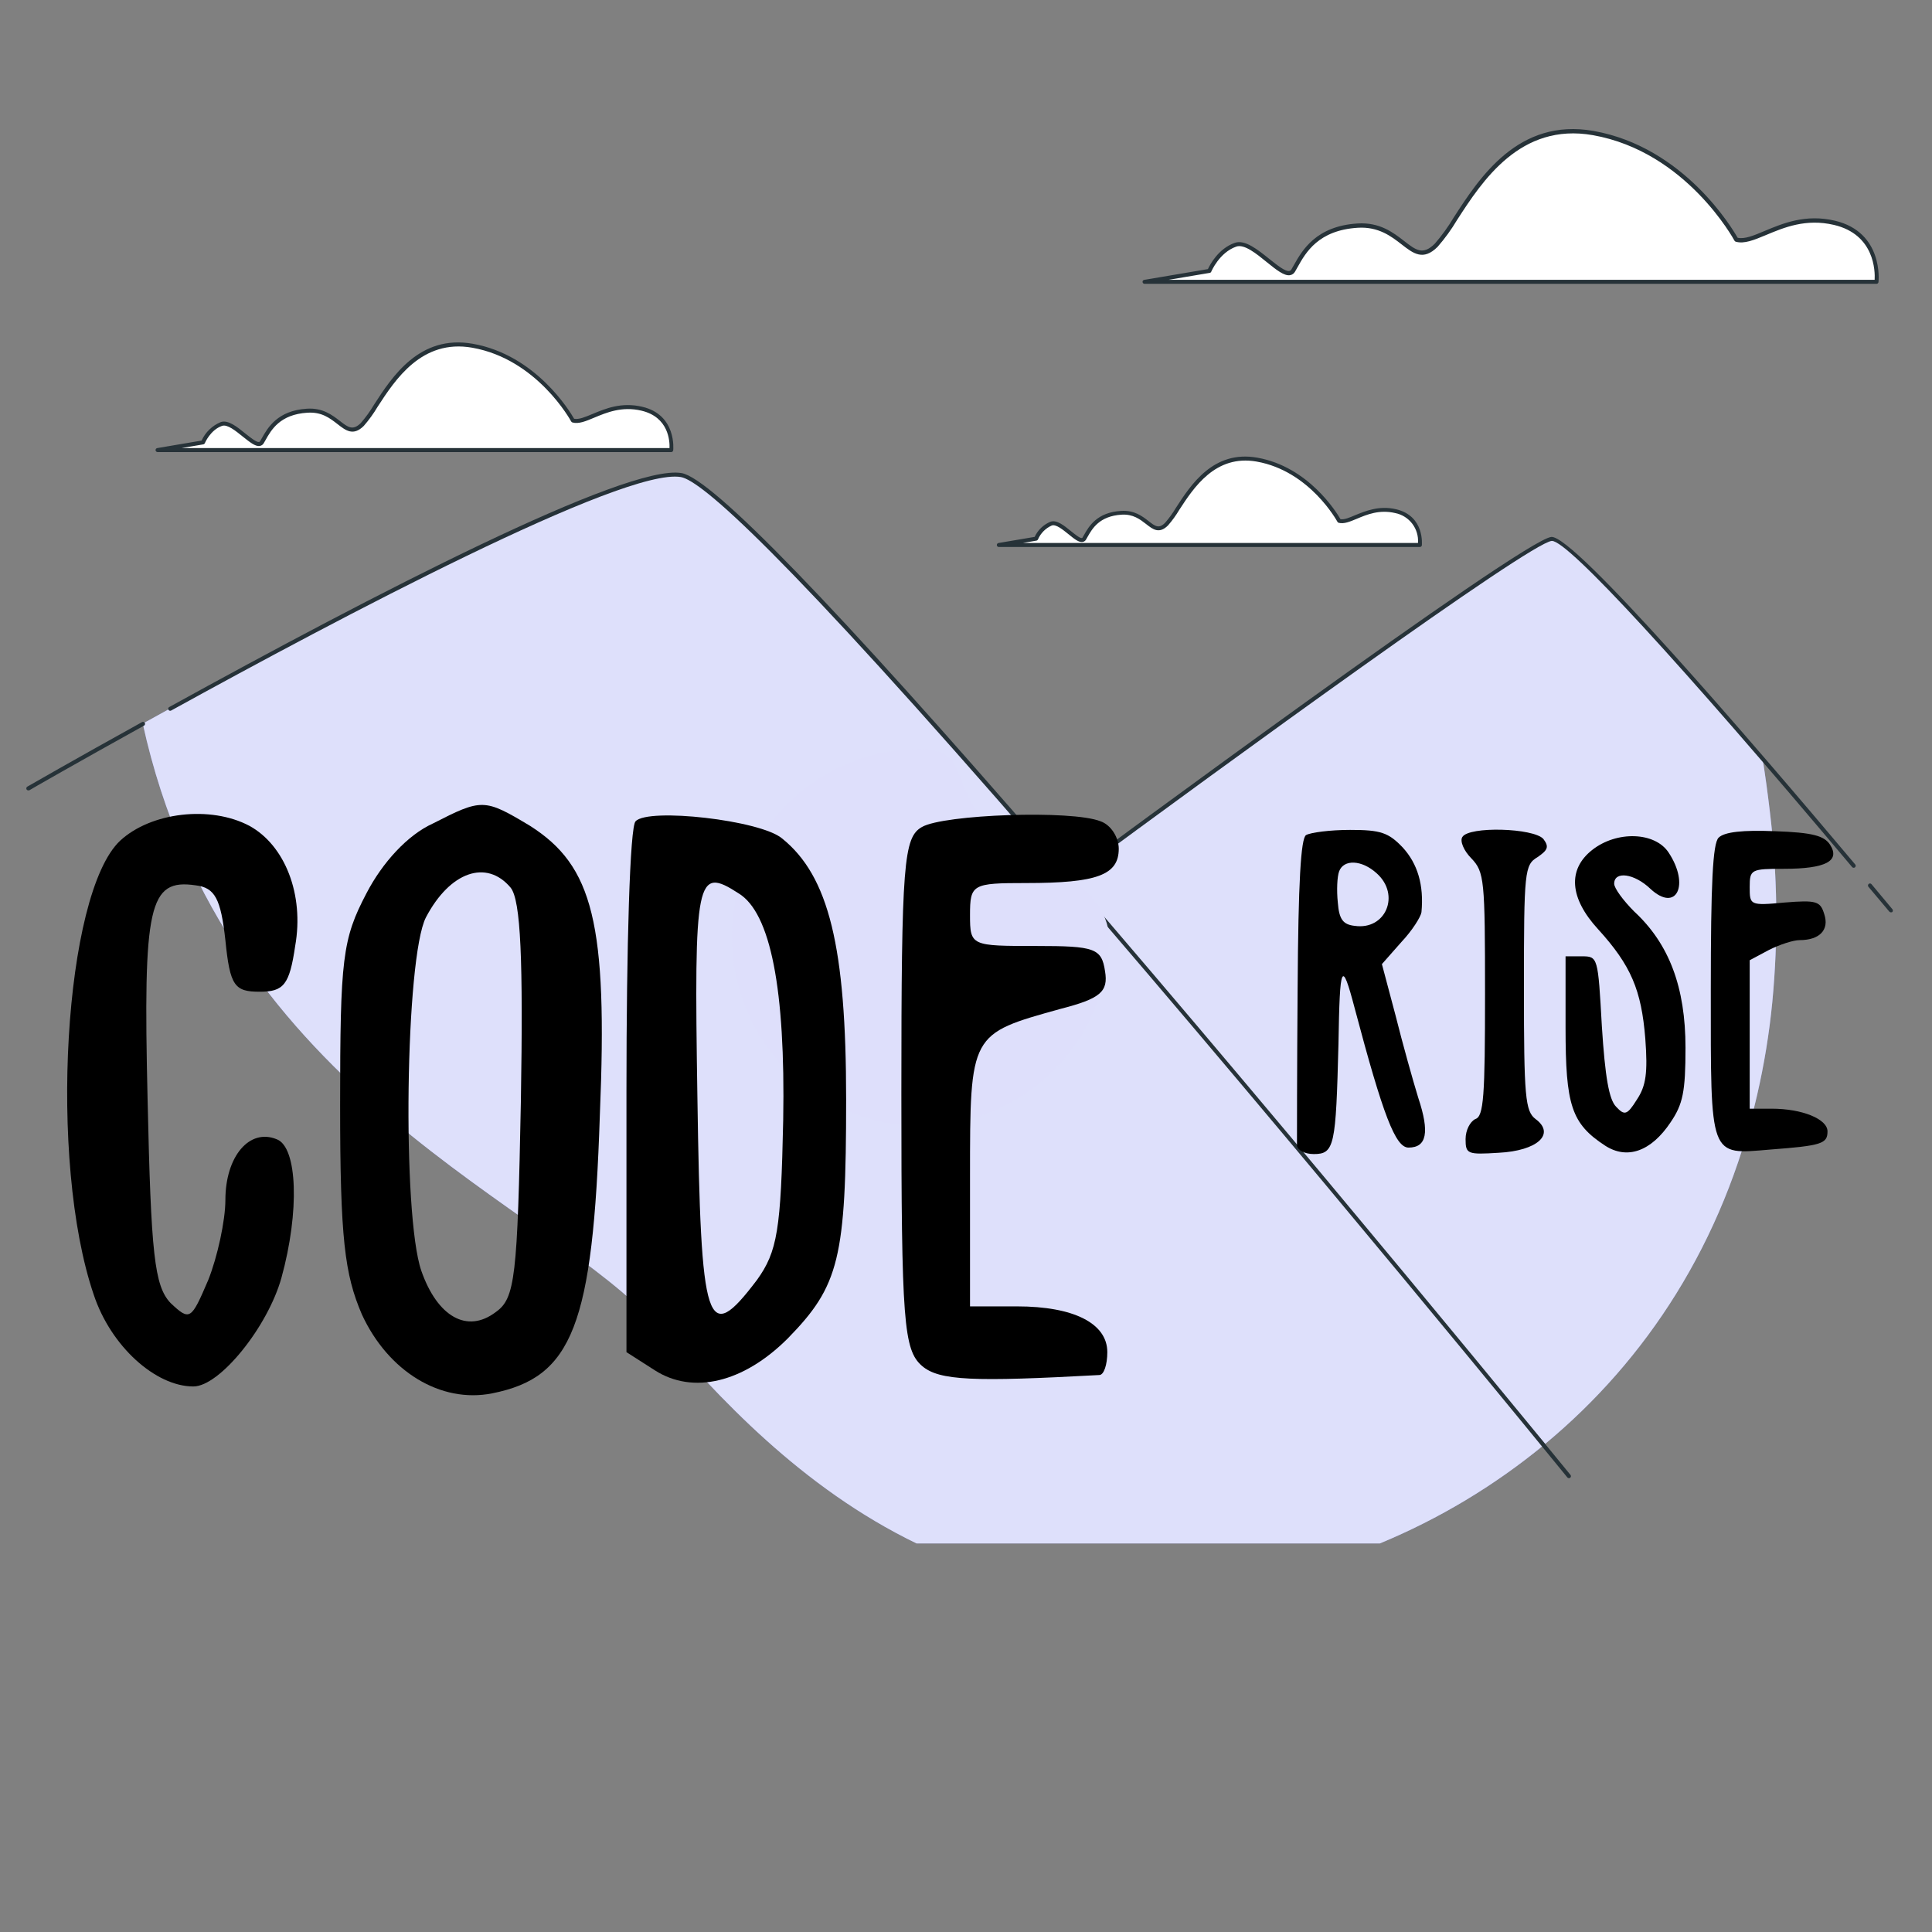 <?xml version="1.0" encoding="UTF-8" standalone="no" ?>
<!DOCTYPE svg PUBLIC "-//W3C//DTD SVG 1.1//EN" "http://www.w3.org/Graphics/SVG/1.1/DTD/svg11.dtd">
<svg xmlns="http://www.w3.org/2000/svg" xmlns:xlink="http://www.w3.org/1999/xlink" version="1.1" width="100" height="100" viewBox="0 0 100 100" xml:space="preserve">
<rect x="0" y="0" width="100" height="100" fill="#808080" stroke="none"/>
<desc>Created with Fabric.js 5.3.0</desc>
<defs>
</defs>
<g transform="matrix(0.658 0 0 0.658 50 42.416)" id="5Jf7HAW9lX2l7ps-lmqcJ"  >
<g style="" vector-effect="non-scaling-stroke"   >
		<g transform="matrix(0.316 0 0 0.316 35.893 13.52)" id="TPMcdYV_h_MavXWj6FnD4"  >
<path style="stroke: none; stroke-width: 1; stroke-dasharray: none; stroke-linecap: butt; stroke-dashoffset: 0; stroke-linejoin: miter; stroke-miterlimit: 4; fill: rgb(145,150,242); fill-rule: nonzero; opacity: 1;" vector-effect="non-scaling-stroke"  transform=" translate(-363.617, -316.043)" d="M 395.78 203.41 C 388.55 204.13 275.49 287.57 275.49 287.57 L 394.22 428.68 C 419.38 407.81 438.51 378.68 446.96 341.88 C 448.715 334.273 449.978 326.56 450.74 318.79 C 452.264 302.908 452.052 286.907 450.11 271.07 C 449.58 266.57 448.99 262.27 448.33 258.12 C 426.14 232.38 399.84 203 395.78 203.41 Z" stroke-linecap="round" />
</g>
		<g transform="matrix(0.316 0 0 0.316 35.893 13.52)" id="uWPXURLedGWpKpyEj2Gb_"  >
<path style="stroke: none; stroke-width: 1; stroke-dasharray: none; stroke-linecap: butt; stroke-dashoffset: 0; stroke-linejoin: miter; stroke-miterlimit: 4; fill: rgb(255,255,255); fill-rule: nonzero; opacity: 0.7;" vector-effect="non-scaling-stroke"  transform=" translate(-363.617, -316.043)" d="M 395.78 203.41 C 388.55 204.13 275.49 287.57 275.49 287.57 L 394.22 428.68 C 419.38 407.81 438.51 378.68 446.96 341.88 C 448.715 334.273 449.978 326.56 450.74 318.79 C 452.264 302.908 452.052 286.907 450.11 271.07 C 449.58 266.57 448.99 262.27 448.33 258.12 C 426.14 232.38 399.84 203 395.78 203.41 Z" stroke-linecap="round" />
</g>
		<g transform="matrix(0.316 0 0 0.316 -9.656 14.903)" id="mZBziRzwaKWrmO7yCKSlZ"  >
<path style="stroke: none; stroke-width: 1; stroke-dasharray: none; stroke-linecap: butt; stroke-dashoffset: 0; stroke-linejoin: miter; stroke-miterlimit: 4; fill: rgb(145,150,242); fill-rule: nonzero; opacity: 1;" vector-effect="non-scaling-stroke"  transform=" translate(-219.435, -320.422)" d="M 173 399.3 C 188.14 416.9 209 439.59 237.69 453.48 L 353 453.48 C 367.737 447.379 381.489 439.129 393.81 429 C 359.68 387.34 197.81 190.71 179.06 187.48 C 164.06 184.9 87.59 225.81 45.06 249.4 C 65.43 342.09 147.36 369.49 173 399.3 Z" stroke-linecap="round" />
</g>
		<g transform="matrix(0.316 0 0 0.316 -9.656 14.903)" id="B3qEmMhacIAxNtNvhE2ZR"  >
<path style="stroke: none; stroke-width: 1; stroke-dasharray: none; stroke-linecap: butt; stroke-dashoffset: 0; stroke-linejoin: miter; stroke-miterlimit: 4; fill: rgb(255,255,255); fill-rule: nonzero; opacity: 0.7;" vector-effect="non-scaling-stroke"  transform=" translate(-219.435, -320.422)" d="M 173 399.3 C 188.14 416.9 209 439.59 237.69 453.48 L 353 453.48 C 367.737 447.379 381.489 439.129 393.81 429 C 359.68 387.34 197.81 190.71 179.06 187.48 C 164.06 184.9 87.59 225.81 45.06 249.4 C 65.43 342.09 147.36 369.49 173 399.3 Z" stroke-linecap="round" />
</g>
		<g transform="matrix(0.316 0 0 0.316 -69.248 -4.983)" id="rPuVf65kqr3Kev_MWzXu8"  >
<path style="stroke: none; stroke-width: 1; stroke-dasharray: none; stroke-linecap: butt; stroke-dashoffset: 0; stroke-linejoin: miter; stroke-miterlimit: 4; fill: rgb(38,50,56); fill-rule: nonzero; opacity: 1;" vector-effect="non-scaling-stroke"  transform=" translate(-30.802, -257.474)" d="M 16.52 266 C 16.339 266 16.172 265.905 16.08 265.75 C 15.951 265.509 16.035 265.209 16.27 265.07 C 16.38 265 28 258.32 44.84 249 C 45.084 248.873 45.384 248.961 45.52 249.2 C 45.655 249.44 45.57 249.744 45.33 249.88 C 28.52 259.2 16.88 265.88 16.77 265.98 C 16.689 266.005 16.604 266.012 16.52 266 Z" stroke-linecap="round" />
</g>
		<g transform="matrix(0.316 0 0 0.316 -28.099 -12.221)" id="dgeTSM9V4s4fSaRC7VCZ8"  >
<path style="stroke: none; stroke-width: 1; stroke-dasharray: none; stroke-linecap: butt; stroke-dashoffset: 0; stroke-linejoin: miter; stroke-miterlimit: 4; fill: rgb(38,50,56); fill-rule: nonzero; opacity: 1;" vector-effect="non-scaling-stroke"  transform=" translate(-161.053, -234.564)" d="M 270.21 282.24 C 270.064 282.244 269.924 282.182 269.83 282.07 C 203.85 205.9 184 188.87 179 188 C 164.81 185.55 93.41 223.36 52.11 246.12 C 51.993 246.184 51.856 246.199 51.728 246.161 C 51.601 246.124 51.493 246.037 51.43 245.92 C 51.366 245.805 51.352 245.669 51.389 245.543 C 51.427 245.417 51.514 245.311 51.63 245.25 C 102.21 217.37 165.4 184.64 179.17 187.01 C 186.73 188.31 217.49 220.07 270.61 281.41 C 270.742 281.554 270.775 281.763 270.694 281.942 C 270.614 282.12 270.435 282.233 270.24 282.23 Z" stroke-linecap="round" />
</g>
		<g transform="matrix(0.316 0 0 0.316 27.417 27.761)" id="AXffLDc9UJ1qhyLQSNUhU"  >
<path style="stroke: none; stroke-width: 1; stroke-dasharray: none; stroke-linecap: butt; stroke-dashoffset: 0; stroke-linejoin: miter; stroke-miterlimit: 4; fill: rgb(38,50,56); fill-rule: nonzero; opacity: 1;" vector-effect="non-scaling-stroke"  transform=" translate(-336.786, -361.122)" d="M 400.11 437.24 C 399.96 437.24 399.817 437.174 399.72 437.06 C 399.06 436.24 332.72 354.81 273.08 285.83 C 272.901 285.62 272.925 285.304 273.135 285.125 C 273.345 284.946 273.661 284.97 273.84 285.18 C 333.44 354.18 399.84 435.61 400.5 436.43 C 400.673 436.643 400.641 436.955 400.43 437.13 C 400.337 437.199 400.225 437.237 400.11 437.24 Z" stroke-linecap="round" />
</g>
		<g transform="matrix(0.316 0 0 0.316 71.931 6.17)" id="x73eBGormAD0kMejvCczb"  >
<path style="stroke: none; stroke-width: 1; stroke-dasharray: none; stroke-linecap: butt; stroke-dashoffset: 0; stroke-linejoin: miter; stroke-miterlimit: 4; fill: rgb(38,50,56); fill-rule: nonzero; opacity: 1;" vector-effect="non-scaling-stroke"  transform=" translate(-477.692, -292.777)" d="M 480.3 296.37 C 480.15 296.372 480.006 296.306 479.91 296.19 L 474.7 290 C 474.527 289.787 474.559 289.475 474.77 289.3 C 474.87 289.213 475.001 289.171 475.133 289.182 C 475.265 289.193 475.386 289.258 475.47 289.36 L 480.68 295.6 C 480.856 295.814 480.829 296.129 480.62 296.31 C 480.522 296.361 480.41 296.382 480.3 296.37 Z" stroke-linecap="round" />
</g>
		<g transform="matrix(0.316 0 0 0.316 39.069 -8.836)" id="im4xlhM4ehVGWzVIWUSdD"  >
<path style="stroke: none; stroke-width: 1; stroke-dasharray: none; stroke-linecap: butt; stroke-dashoffset: 0; stroke-linejoin: miter; stroke-miterlimit: 4; fill: rgb(38,50,56); fill-rule: nonzero; opacity: 1;" vector-effect="non-scaling-stroke"  transform=" translate(-373.669, -245.278)" d="M 276.33 287.65 C 276.115 287.65 275.924 287.512 275.856 287.308 C 275.788 287.104 275.858 286.879 276.03 286.75 C 280.62 283.36 388.45 203.64 395.73 202.91 C 401.37 202.33 445.57 253.75 471.39 284.44 C 471.569 284.653 471.543 284.971 471.33 285.15 C 471.117 285.329 470.799 285.303 470.62 285.09 C 427.82 234.19 399.94 203.9 395.9 203.9 L 395.83 203.9 C 390.22 204.46 315.41 258.9 276.63 287.55 C 276.545 287.617 276.439 287.652 276.33 287.65 Z" stroke-linecap="round" />
</g>
		<g transform="matrix(0.316 0 0 0.316 42.843 -48.21)" id="hT0Ptk3s4U3LDKS8l3nkG"  >
<path style="stroke: none; stroke-width: 1; stroke-dasharray: none; stroke-linecap: butt; stroke-dashoffset: 0; stroke-linejoin: miter; stroke-miterlimit: 4; fill: rgb(255,255,255); fill-rule: nonzero; opacity: 1;" vector-effect="non-scaling-stroke"  transform=" translate(-385.616, -120.641)" d="M 441.78 128.9 C 441.78 128.9 429.92 106.56 406.18 102.37 C 382.44 98.18 373.37 124 367.09 130.3 C 360.81 136.6 358.71 124.71 347.54 125.41 C 336.37 126.11 333.54 133.09 331.49 136.58 C 329.44 140.07 321.63 128.58 317.13 130.13 C 312.63 131.68 310.61 136.65 310.61 136.65 L 294.49 139.37 L 476.69 139.37 C 476.69 139.37 478.09 127.5 466.22 124.71 C 454.35 121.92 446.67 130.3 441.78 128.9 Z" stroke-linecap="round" />
</g>
		<g transform="matrix(0.316 0 0 0.316 42.841 -48.222)" id="k2Hp8LLfQn-yv_xRAfxYc"  >
<path style="stroke: none; stroke-width: 1; stroke-dasharray: none; stroke-linecap: butt; stroke-dashoffset: 0; stroke-linejoin: miter; stroke-miterlimit: 4; fill: rgb(38,50,56); fill-rule: nonzero; opacity: 1;" vector-effect="non-scaling-stroke"  transform=" translate(-385.611, -120.605)" d="M 476.69 139.87 L 294.49 139.87 C 294.229 139.871 294.011 139.67 293.99 139.41 C 293.966 139.15 294.151 138.916 294.41 138.88 L 310.26 136.2 C 310.76 135.12 312.86 131.08 316.97 129.66 C 319.48 128.78 322.7 131.39 325.53 133.66 C 327.53 135.24 329.53 136.87 330.53 136.66 C 330.761 136.614 330.958 136.462 331.06 136.25 C 331.26 135.92 331.46 135.55 331.68 135.16 C 333.73 131.54 337.15 125.49 347.51 124.84 C 353.04 124.5 356.4 127.11 359.1 129.2 C 362.01 131.47 363.77 132.84 366.74 129.87 C 368.504 127.834 370.084 125.646 371.46 123.33 C 377.86 113.44 387.53 98.5 406.27 101.81 C 428.78 105.81 440.86 126.17 442.12 128.4 C 443.87 128.79 446.12 127.86 448.88 126.69 C 453.41 124.8 459.05 122.44 466.33 124.15 C 478.49 127.02 477.2 139.24 477.19 139.36 C 477.19 139.638 476.968 139.865 476.69 139.87 Z M 300.45 138.87 L 476.23 138.87 C 476.35 136.72 476.23 127.58 466.1 125.2 C 459.1 123.56 453.66 125.85 449.26 127.69 C 446.19 128.97 443.77 129.98 441.65 129.38 C 441.519 129.338 441.408 129.249 441.34 129.13 C 441.22 128.91 429.34 106.96 406.09 102.86 C 388.02 99.68 378.55 114.28 372.3 123.94 C 370.887 126.32 369.26 128.566 367.44 130.65 C 363.85 134.24 361.37 132.3 358.49 130.06 C 355.92 128.06 352.72 125.59 347.57 125.91 C 337.75 126.52 334.62 132.06 332.57 135.73 C 332.35 136.12 332.14 136.5 331.94 136.84 C 331.684 137.298 331.237 137.618 330.72 137.71 C 329.25 137.97 327.24 136.35 324.92 134.47 C 322.29 132.33 319.31 129.91 317.32 130.6 C 313.1 132.07 311.11 136.79 311.09 136.84 C 311.027 137.001 310.882 137.116 310.71 137.14 Z" stroke-linecap="round" />
</g>
		<g transform="matrix(0.316 0 0 0.316 -43.371 -33.213)" id="bdSimqXBKXKY64S542mnf"  >
<path style="stroke: none; stroke-width: 1; stroke-dasharray: none; stroke-linecap: butt; stroke-dashoffset: 0; stroke-linejoin: miter; stroke-miterlimit: 4; fill: rgb(255,255,255); fill-rule: nonzero; opacity: 1;" vector-effect="non-scaling-stroke"  transform=" translate(-112.714, -168.115)" d="M 152.13 173.91 C 152.13 173.91 143.81 158.23 127.13 155.29 C 110.45 152.35 104.13 170.48 99.69 174.89 C 95.25 179.3 93.83 171 86 171.46 C 78.17 171.92 76.2 176.85 74.73 179.3 C 73.26 181.75 67.81 173.67 64.65 174.77 C 61.49 175.87 60.08 179.35 60.08 179.35 L 48.76 181.26 L 176.63 181.26 C 176.63 181.26 177.63 172.93 169.28 170.97 C 160.93 169.01 155.56 174.89 152.13 173.91 Z" stroke-linecap="round" />
</g>
		<g transform="matrix(0.316 0 0 0.316 -43.386 -33.213)" id="XrZe4DqXModFgMz49tUth"  >
<path style="stroke: none; stroke-width: 1; stroke-dasharray: none; stroke-linecap: butt; stroke-dashoffset: 0; stroke-linejoin: miter; stroke-miterlimit: 4; fill: rgb(38,50,56); fill-rule: nonzero; opacity: 1;" vector-effect="non-scaling-stroke"  transform=" translate(-112.666, -168.114)" d="M 176.63 181.76 L 48.76 181.76 C 48.484 181.782 48.242 181.576 48.22 181.3 C 48.198 181.024 48.404 180.782 48.68 180.76 L 59.68 178.9 C 60.625 176.818 62.327 175.173 64.44 174.3 C 66.28 173.65 68.57 175.52 70.59 177.16 C 71.87 178.16 73.32 179.36 73.98 179.25 C 74.06 179.25 74.15 179.2 74.25 179.04 C 74.35 178.88 74.53 178.55 74.69 178.28 C 76.14 175.71 78.56 171.42 85.91 170.96 C 89.85 170.71 92.23 172.56 94.15 174.05 C 96.07 175.54 97.32 176.52 99.31 174.53 C 100.543 173.113 101.644 171.587 102.6 169.97 C 107.12 162.97 113.94 152.46 127.18 154.8 C 142.86 157.56 151.36 171.62 152.41 173.47 C 153.59 173.7 155.11 173.06 157.01 172.27 C 160.21 170.93 164.19 169.27 169.35 170.48 C 178.01 172.48 177.09 181.23 177.08 181.31 C 177.053 181.547 176.867 181.733 176.63 181.76 Z M 54.73 180.76 L 176.16 180.76 C 176.23 179.05 175.97 173.05 169.16 171.45 C 164.32 170.31 160.5 171.91 157.43 173.19 C 155.34 174.07 153.53 174.83 151.99 174.39 C 151.859 174.348 151.748 174.259 151.68 174.14 C 151.6 173.99 143.27 158.64 127.05 155.78 C 114.46 153.56 107.85 163.78 103.48 170.51 C 102.484 172.186 101.339 173.769 100.06 175.24 C 97.44 177.85 95.56 176.39 93.57 174.84 C 91.58 173.29 89.57 171.73 86.02 171.96 C 79.2 172.38 77.02 176.23 75.6 178.77 L 75.15 179.55 C 74.94 179.921 74.572 180.176 74.15 180.24 C 73.05 180.43 71.62 179.24 69.96 177.93 C 68.14 176.46 66.08 174.78 64.77 175.24 C 61.87 176.24 60.5 179.5 60.49 179.54 C 60.419 179.695 60.278 179.807 60.11 179.84 Z" stroke-linecap="round" />
</g>
		<g transform="matrix(0.316 0 0 0.316 19.155 -24.996)" id="4XyoHX2ddfantNBGvEY4q"  >
<path style="stroke: none; stroke-width: 1; stroke-dasharray: none; stroke-linecap: butt; stroke-dashoffset: 0; stroke-linejoin: miter; stroke-miterlimit: 4; fill: rgb(255,255,255); fill-rule: nonzero; opacity: 1;" vector-effect="non-scaling-stroke"  transform=" translate(-310.635, -194.124)" d="M 342.92 198.87 C 342.92 198.87 336.09 186.02 322.44 183.61 C 308.79 181.2 303.57 196.06 300 199.68 C 296.43 203.3 295.18 196.46 288.76 196.86 C 282.34 197.26 280.76 201.28 279.52 203.29 C 278.28 205.3 273.85 198.68 271.26 199.58 C 269.58 200.309 268.239 201.65 267.51 203.33 L 258.24 204.9 L 363 204.9 C 363 204.9 363.8 198.07 357 196.46 C 350.2 194.85 345.73 199.68 342.92 198.87 Z" stroke-linecap="round" />
</g>
		<g transform="matrix(0.316 0 0 0.316 19.145 -24.99)" id="IJT9YkvqUMPYD1A9k9a6R"  >
<path style="stroke: none; stroke-width: 1; stroke-dasharray: none; stroke-linecap: butt; stroke-dashoffset: 0; stroke-linejoin: miter; stroke-miterlimit: 4; fill: rgb(38,50,56); fill-rule: nonzero; opacity: 1;" vector-effect="non-scaling-stroke"  transform=" translate(-310.601, -194.143)" d="M 363 205.4 L 258.19 205.4 C 257.929 205.401 257.711 205.2 257.69 204.94 C 257.671 204.679 257.852 204.445 258.11 204.4 L 267.11 202.88 C 267.898 201.173 269.302 199.827 271.04 199.11 C 272.6 198.56 274.41 200.04 276.17 201.47 C 277.17 202.26 278.37 203.26 278.87 203.17 C 278.87 203.17 278.96 203.17 279.03 203.03 C 279.1 202.89 279.26 202.63 279.39 202.41 C 280.59 200.29 282.59 196.75 288.67 196.41 C 291.93 196.21 293.9 197.73 295.48 198.96 C 297.06 200.19 298.01 200.96 299.59 199.36 C 300.596 198.199 301.496 196.951 302.28 195.63 C 305.99 189.9 311.6 181.23 322.52 183.16 C 335.3 185.42 342.28 196.81 343.24 198.47 C 344.17 198.63 345.39 198.12 346.91 197.47 C 349.41 196.47 352.82 195 357.08 196 C 364.26 197.69 363.49 204.9 363.49 205 C 363.439 205.231 363.236 205.396 363 205.4 Z M 264.15 204.4 L 362.53 204.4 C 362.791 200.842 360.359 197.647 356.86 196.95 C 352.92 196.02 349.81 197.32 347.31 198.37 C 345.57 199.1 344.08 199.72 342.78 199.37 C 342.649 199.339 342.539 199.251 342.48 199.13 C 342.41 199 335.6 186.46 322.35 184.13 C 312.08 182.33 306.69 190.65 303.12 196.13 C 302.303 197.509 301.363 198.811 300.31 200.02 C 298.11 202.22 296.54 201.02 294.87 199.7 C 293.35 198.52 291.62 197.17 288.74 197.35 C 283.2 197.7 281.44 200.83 280.27 202.89 C 280.14 203.12 280.02 203.34 279.9 203.54 C 279.725 203.856 279.416 204.077 279.06 204.14 C 278.11 204.31 276.98 203.39 275.55 202.23 C 274.12 201.07 272.41 199.68 271.38 200.04 C 269.833 200.719 268.6 201.959 267.93 203.51 C 267.862 203.668 267.719 203.78 267.55 203.81 Z" stroke-linecap="round" />
</g>
		<g transform="matrix(0.316 0 0 0.316 -39.97 -70.835)" id="zeoNKBE57RFl8myR_myuV"  >
<path style="stroke: none; stroke-width: 1; stroke-dasharray: none; stroke-linecap: butt; stroke-dashoffset: 0; stroke-linejoin: miter; stroke-miterlimit: 4; fill: rgb(255,255,255); fill-rule: nonzero; opacity: 1;" vector-effect="non-scaling-stroke"  transform=" translate(-123.477, -49.025)" d="M 144.4 52.11 C 144.4 52.11 139.98 43.78 131.13 42.22 C 122.28 40.66 118.9 50.29 116.56 52.63 C 114.22 54.97 113.43 50.55 109.27 50.81 C 105.11 51.07 104.07 53.67 103.27 54.97 C 102.47 56.27 99.59 51.97 97.92 52.57 C 96.834 53.044 95.969 53.912 95.5 55 L 89.5 56 L 157.42 56 C 157.715 53.448 156.029 51.088 153.52 50.54 C 149.08 49.51 146.22 52.63 144.4 52.11 Z" stroke-linecap="round" />
</g>
		<g transform="matrix(0.316 0 0 0.316 -39.975 -70.833)" id="-ifb6YQiJ4CFV_PFSEpwn"  >
<path style="stroke: none; stroke-width: 1; stroke-dasharray: none; stroke-linecap: butt; stroke-dashoffset: 0; stroke-linejoin: miter; stroke-miterlimit: 4; fill: rgb(38,50,56); fill-rule: nonzero; opacity: 1;" vector-effect="non-scaling-stroke"  transform=" translate(-123.462, -49.029)" d="M 157.41 56.51 L 89.49 56.51 C 89.231 56.51 89.016 56.309 89 56.05 C 88.976 55.793 89.155 55.561 89.41 55.52 L 95.16 54.52 C 95.698 53.409 96.627 52.537 97.77 52.07 C 98.87 51.68 100.14 52.71 101.26 53.62 C 101.77 54.03 102.61 54.71 102.88 54.69 C 102.94 54.552 103.01 54.418 103.09 54.29 C 104.187 51.874 106.586 50.313 109.24 50.29 C 110.918 50.233 112.549 50.848 113.77 52 C 114.93 52.9 115.33 53.15 116.2 52.28 C 116.843 51.536 117.419 50.736 117.92 49.89 C 120.35 46.14 124.03 40.46 131.22 41.73 C 139.51 43.19 143.95 50.31 144.72 51.66 C 145.49 51.604 146.24 51.386 146.92 51.02 C 148.979 49.948 151.338 49.596 153.62 50.02 C 158.42 51.15 157.91 56.02 157.91 56.02 C 157.899 56.29 157.68 56.505 157.41 56.51 Z M 103.47 55.51 L 156.93 55.51 C 157.035 53.336 155.527 51.415 153.39 51 C 151.319 50.609 149.176 50.929 147.31 51.91 C 146.39 52.45 145.319 52.674 144.26 52.55 C 144.13 52.511 144.022 52.421 143.96 52.3 C 143.96 52.22 139.54 44.17 131.04 42.67 C 124.51 41.52 121.04 46.86 118.76 50.39 C 118.228 51.317 117.608 52.191 116.91 53 C 115.38 54.54 114.2 53.62 113.16 52.81 C 112.126 51.816 110.734 51.282 109.3 51.33 C 106.986 51.345 104.896 52.714 103.96 54.83 L 103.71 55.25 C 103.646 55.35 103.565 55.438 103.47 55.51 Z M 95.47 55.51 L 102.15 55.51 C 101.614 55.198 101.109 54.836 100.64 54.43 C 99.82 53.76 98.64 52.84 98.11 53.04 C 97.158 53.46 96.402 54.23 96 55.19 C 95.932 55.348 95.789 55.46 95.62 55.49 Z" stroke-linecap="round" />
</g>
		<g transform="matrix(1 0 0 1 -3.588 9.27)" id="XKIUa0tt2JvO4caYez2gw"  >
<path style="stroke: rgb(173,251,143); stroke-width: 0; stroke-dasharray: none; stroke-linecap: butt; stroke-dashoffset: 0; stroke-linejoin: miter; stroke-miterlimit: 4; fill: rgb(222,223,251); fill-rule: nonzero; opacity: 1;" vector-effect="non-scaling-stroke"  transform=" translate(0, 0)" d="M 0 -14.815 C 3.888 -14.815 2.429 -11.722 5.072 -9.27 C 7.99 -6.564 14.815 -4.29 14.815 0 C 14.815 8.178 8.178 14.815 1.7763568394002505e-15 14.815 C -8.178 14.815 -14.815 8.178 -14.815 0 C -14.815 -8.178 -8.178 -14.815 1.7763568394002505e-15 -14.815 z" stroke-linecap="round" />
</g>
		<g transform="matrix(0.09 0 0 -0.09 -38.94 22.074)" id="fgXrG832KbyPf-iCH1YcH"  >
<path style="stroke: none; stroke-width: 1; stroke-dasharray: none; stroke-linecap: butt; stroke-dashoffset: 0; stroke-linejoin: miter; stroke-miterlimit: 4; fill: rgb(0,0,0); fill-rule: nonzero; opacity: 1;" vector-effect="non-scaling-stroke"  transform=" translate(-444.367, -290.294)" d="M 411 532 C 389 522 367 498 353 471 C 332 431 330 414 330 286 C 330 169 334 138 349 103 C 372 53 418 25 463 34 C 533 48 551 93 557 277 C 564 445 551 495 496 530 C 456 554 454 554 411 532 z M 479 476 C 488 465 490 412 488 290 C 485 135 483 117 466 105 C 441 86 415 101 401 141 C 384 190 387 415 405 450 C 426 490 458 501 479 476 z" stroke-linecap="round" />
</g>
		<g transform="matrix(0.09 0 0 -0.09 -61.648 22.082)" id="P3ycvL9Pcc9XAEzxa57jv"  >
<path style="stroke: none; stroke-width: 1; stroke-dasharray: none; stroke-linecap: butt; stroke-dashoffset: 0; stroke-linejoin: miter; stroke-miterlimit: 4; fill: rgb(0,0,0); fill-rule: nonzero; opacity: 1;" vector-effect="non-scaling-stroke"  transform=" translate(-192.336, -290.203)" d="M 138 517 C 89 471 75 237 115 120 C 130 75 169 40 202 40 C 225 40 267 92 279 135 C 295 193 293 249 275 256 C 251 266 230 241 230 203 C 230 185 223 153 215 133 C 200 98 199 97 182 113 C 168 128 165 155 162 291 C 158 461 163 484 204 478 C 221 476 226 466 230 430 C 234 390 238 385 260 385 C 281 385 286 391 291 425 C 299 470 282 513 251 530 C 217 548 165 542 138 517 z" stroke-linecap="round" />
</g>
		<g transform="matrix(0.09 0 0 -0.09 -18.069 21.996)" id="g5eFb5-yl55_TuA_fW7il"  >
<path style="stroke: none; stroke-width: 1; stroke-dasharray: none; stroke-linecap: butt; stroke-dashoffset: 0; stroke-linejoin: miter; stroke-miterlimit: 4; fill: rgb(0,0,0); fill-rule: nonzero; opacity: 1;" vector-effect="non-scaling-stroke"  transform=" translate(-676, -291.165)" d="M 588 534 C 583 530 580 424 580 299 L 580 70 L 605 54 C 638 33 682 43 721 82 C 766 128 772 152 772 291 C 772 424 757 486 716 519 C 697 535 599 546 588 534 z M 678 471 C 706 454 719 387 717 273 C 715 177 712 158 694 133 C 650 75 645 90 642 293 C 639 485 641 495 678 471 z" stroke-linecap="round" />
</g>
		<g transform="matrix(0.09 0 0 -0.09 3.466 21.822)" id="aRwLTlogI0rH04ZzzGLgc"  >
<path style="stroke: none; stroke-width: 1; stroke-dasharray: none; stroke-linecap: butt; stroke-dashoffset: 0; stroke-linejoin: miter; stroke-miterlimit: 4; fill: rgb(0,0,0); fill-rule: nonzero; opacity: 1;" vector-effect="non-scaling-stroke"  transform=" translate(-915, -293.098)" d="M 838 529 C 822 520 820 498 820 296 C 820 96 822 72 838 58 C 853 45 883 44 993 50 C 997 50 1000 59 1000 70 C 1000 95 971 110 921 110 L 880 110 L 880 223 C 880 349 880 348 959 370 C 994 379 1001 385 998 403 C 995 423 989 425 938 425 C 881 425 880 425 880 452 C 880 479 882 480 929 480 C 991 480 1010 487 1010 510 C 1010 520 1003 531 994 534 C 969 544 857 540 838 529 z" stroke-linecap="round" />
</g>
		<g transform="matrix(0.051 0 0 -0.051 31.073 13.57)" id="qTU6WnIM3JyBLLv_I6lKb"  >
<path style="stroke: none; stroke-width: 1; stroke-dasharray: none; stroke-linecap: butt; stroke-dashoffset: 0; stroke-linejoin: miter; stroke-miterlimit: 4; fill: rgb(0,0,0); fill-rule: nonzero; opacity: 1;" vector-effect="non-scaling-stroke"  transform=" translate(-147.783, -320)" d="M 63 562 C 55 557 51 490 50 325 C 49 198 49 89 49 83 C 50 76 61 70 75 70 C 107 70 109 83 113 240 C 115 364 118 371 138 295 C 182 129 201 80 221 80 C 249 80 254 103 236 157 C 228 183 212 240 201 284 L 180 363 L 210 397 C 227 415 240 436 241 443 C 245 485 235 518 212 543 C 190 566 178 570 131 570 C 100 570 70 566 63 562 z M 172 503 C 209 470 186 415 138 422 C 120 424 114 432 112 458 C 110 477 111 498 114 506 C 121 525 149 524 172 503 z" stroke-linecap="round" />
</g>
		<g transform="matrix(0.051 0 0 -0.051 42.335 13.541)" id="4px6ExR2Z6tVhGpTHs-q2"  >
<path style="stroke: none; stroke-width: 1; stroke-dasharray: none; stroke-linecap: butt; stroke-dashoffset: 0; stroke-linejoin: miter; stroke-miterlimit: 4; fill: rgb(0,0,0); fill-rule: nonzero; opacity: 1;" vector-effect="non-scaling-stroke"  transform=" translate(-369.549, -320.564)" d="M 305 559 C 301 553 307 538 319 526 C 339 505 340 493 340 317 C 340 159 338 128 325 124 C 317 120 310 107 310 93 C 310 70 313 69 361 72 C 421 75 449 101 418 124 C 402 136 400 158 400 326 C 400 507 401 516 421 528 C 437 539 439 544 430 556 C 415 573 315 576 305 559 z" stroke-linecap="round" />
</g>
		<g transform="matrix(0.051 0 0 -0.051 63.405 13.496)" id="e7k7CKZw14-oxZBIaiiiH"  >
<path style="stroke: none; stroke-width: 1; stroke-dasharray: none; stroke-linecap: butt; stroke-dashoffset: 0; stroke-linejoin: miter; stroke-miterlimit: 4; fill: rgb(0,0,0); fill-rule: nonzero; opacity: 1;" vector-effect="non-scaling-stroke"  transform=" translate(-784.448, -321.458)" d="M 702 558 C 693 549 690 487 690 324 C 690 62 687 69 782 77 C 861 83 870 86 870 105 C 870 124 831 140 784 140 L 750 140 L 750 255 L 750 369 L 780 385 C 796 393 817 400 827 400 C 858 400 873 416 865 440 C 859 460 853 462 804 458 C 750 453 750 454 750 482 C 750 509 752 510 803 510 C 867 510 890 522 874 547 C 865 561 847 566 789 568 C 740 570 711 567 702 558 z" stroke-linecap="round" />
</g>
		<g transform="matrix(0.051 0 0 -0.051 51.88 13.752)" id="3P33kWmiL7ht_2_RCBzHa"  >
<path style="stroke: none; stroke-width: 1; stroke-dasharray: none; stroke-linecap: butt; stroke-dashoffset: 0; stroke-linejoin: miter; stroke-miterlimit: 4; fill: rgb(0,0,0); fill-rule: nonzero; opacity: 1;" vector-effect="non-scaling-stroke"  transform=" translate(-557.5, -316.419)" d="M 506 539 C 468 509 471 465 515 417 C 566 361 582 323 588 248 C 592 195 589 175 575 154 C 560 130 556 129 543 143 C 532 154 526 189 521 267 C 515 374 515 375 490 375 L 465 375 L 465 265 C 465 145 474 117 526 83 C 560 61 597 74 627 119 C 646 147 650 166 650 234 C 650 327 625 394 571 444 C 554 461 540 480 540 487 C 540 507 571 503 596 479 C 636 442 657 485 624 535 C 603 567 544 569 506 539 z" stroke-linecap="round" />
</g>
</g>
</g>
</svg>